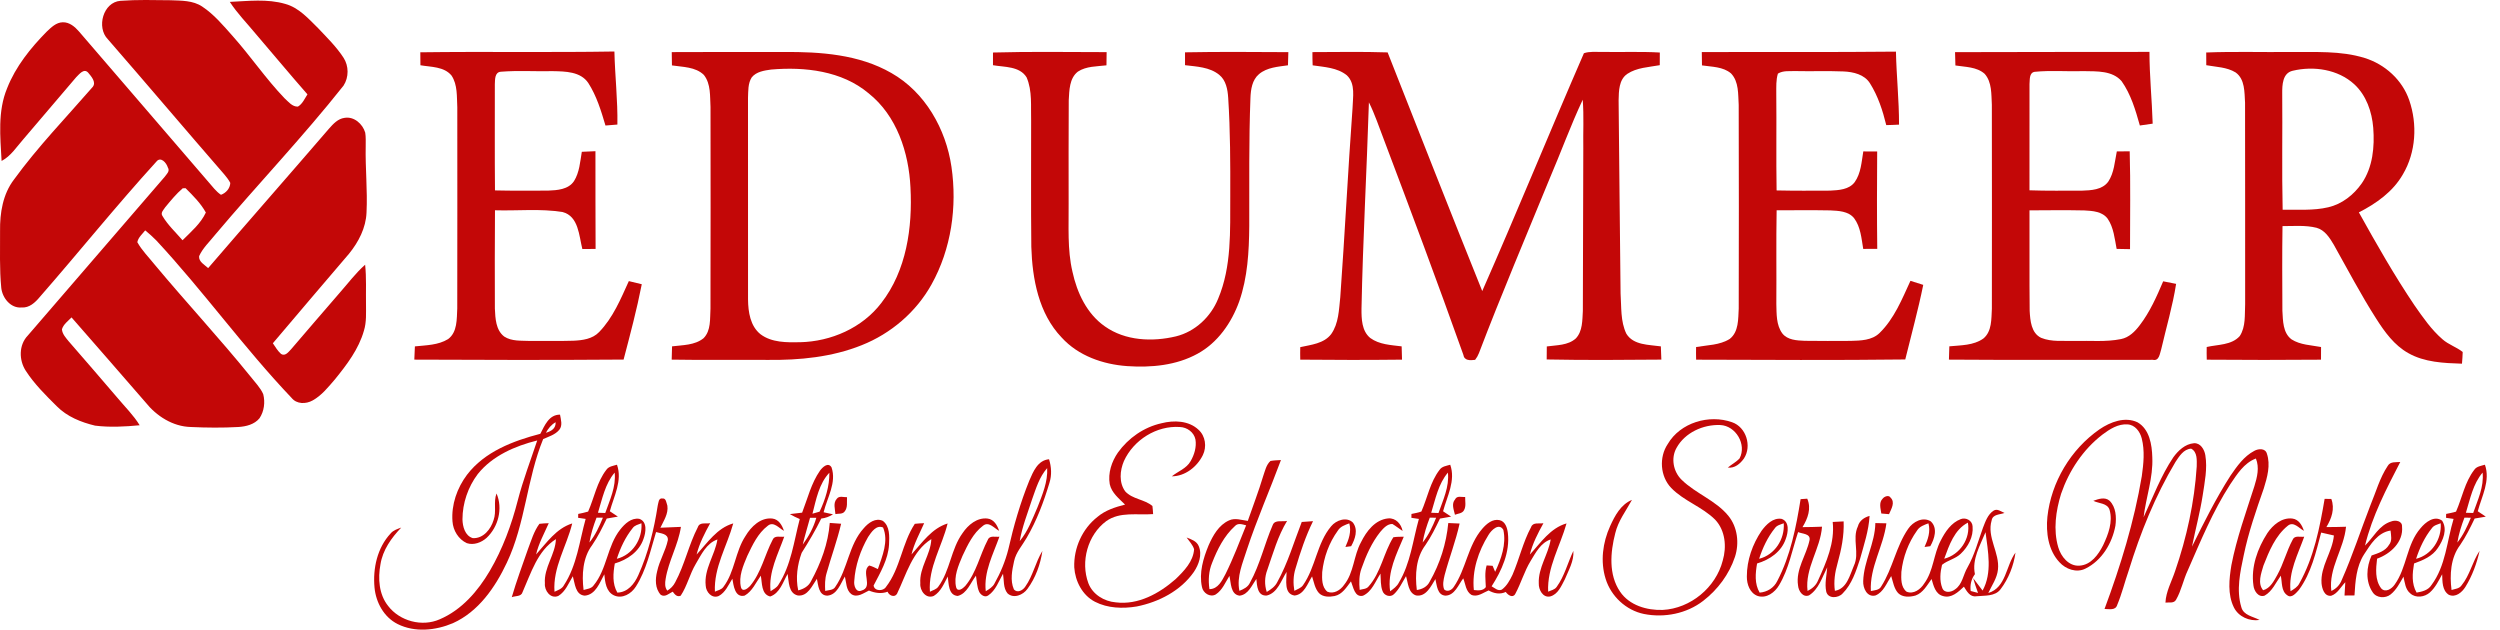 <svg width="135" height="34" viewBox="0 0 135 34" fill="none" xmlns="http://www.w3.org/2000/svg">
<path d="M5.823 2.118C5.197 1.485 5.566 0.115 6.506 0.044C7.405 -0.022 8.309 0.003 9.208 0.013C9.789 0.038 10.422 0.017 10.924 0.358C11.561 0.781 12.054 1.375 12.558 1.941C13.533 3.033 14.353 4.252 15.367 5.308C15.575 5.493 15.78 5.77 16.088 5.757C16.336 5.61 16.451 5.328 16.602 5.095C15.652 4.014 14.735 2.905 13.798 1.814C13.331 1.247 12.811 0.721 12.41 0.102C13.404 0.056 14.431 -0.072 15.403 0.211C16.137 0.412 16.654 1.005 17.177 1.52C17.657 2.028 18.163 2.523 18.547 3.112C18.842 3.561 18.843 4.174 18.551 4.624C16.356 7.396 13.909 9.959 11.63 12.662C11.329 13.044 10.954 13.382 10.752 13.832C10.722 14.137 11.048 14.298 11.241 14.477C13.406 11.958 15.602 9.462 17.769 6.944C17.994 6.69 18.247 6.412 18.602 6.365C19.116 6.273 19.586 6.693 19.722 7.163C19.761 7.401 19.747 7.646 19.748 7.887C19.722 9.085 19.852 10.28 19.792 11.477C19.76 12.303 19.361 13.07 18.848 13.701C17.477 15.314 16.096 16.917 14.734 18.536C14.87 18.737 14.995 18.95 15.178 19.114C15.406 19.256 15.582 19 15.723 18.855C16.594 17.834 17.474 16.819 18.351 15.802C18.8 15.294 19.206 14.746 19.717 14.295C19.792 15.001 19.752 15.71 19.764 16.419C19.763 16.897 19.797 17.389 19.653 17.854C19.371 18.853 18.729 19.693 18.085 20.487C17.724 20.904 17.371 21.355 16.881 21.625C16.521 21.826 16.021 21.831 15.746 21.487C13.167 18.776 10.984 15.719 8.437 12.98C8.25 12.787 8.047 12.611 7.841 12.44C7.686 12.64 7.466 12.818 7.415 13.078C7.666 13.529 8.038 13.896 8.359 14.298C10.063 16.34 11.876 18.289 13.549 20.358C13.781 20.657 14.06 20.932 14.214 21.284C14.326 21.717 14.265 22.214 14.012 22.587C13.738 22.922 13.284 23.033 12.869 23.058C12.014 23.106 11.158 23.098 10.304 23.058C9.332 23.035 8.447 22.466 7.856 21.723C6.53 20.19 5.195 18.666 3.863 17.14C3.674 17.337 3.425 17.509 3.344 17.784C3.368 18.048 3.561 18.247 3.72 18.444C4.606 19.452 5.474 20.476 6.351 21.493C6.755 21.978 7.212 22.422 7.542 22.964C6.744 23.04 5.93 23.085 5.133 22.984C4.378 22.803 3.621 22.499 3.067 21.938C2.467 21.342 1.856 20.739 1.394 20.026C1.017 19.45 1.009 18.628 1.504 18.116C3.965 15.263 6.422 12.408 8.886 9.557C8.993 9.405 9.194 9.244 9.063 9.044C8.988 8.794 8.678 8.428 8.442 8.731C6.276 11.11 4.26 13.62 2.144 16.042C1.898 16.336 1.582 16.635 1.166 16.604C0.577 16.656 0.129 16.091 0.069 15.55C-0.033 14.526 0.01 13.494 0.003 12.466C-0.009 11.5 0.153 10.483 0.753 9.698C2.044 7.922 3.577 6.339 5.014 4.685C5.206 4.427 4.922 4.119 4.758 3.92C4.531 3.672 4.279 4.009 4.117 4.166C3.166 5.278 2.223 6.394 1.273 7.504C0.9 7.923 0.595 8.425 0.086 8.692C0.014 7.384 -0.132 6.002 0.386 4.761C0.846 3.591 1.65 2.595 2.523 1.708C2.766 1.479 3.034 1.209 3.39 1.203C3.751 1.193 4.041 1.444 4.265 1.7C6.697 4.538 9.148 7.363 11.579 10.202C11.686 10.319 11.799 10.43 11.932 10.519C12.202 10.424 12.424 10.173 12.436 9.878C12.352 9.712 12.235 9.567 12.117 9.425C10.009 6.998 7.933 4.543 5.823 2.118ZM9.867 10.168C9.513 10.47 9.217 10.836 8.92 11.195C8.835 11.33 8.655 11.489 8.771 11.66C9.06 12.152 9.487 12.543 9.857 12.974C10.316 12.514 10.839 12.075 11.116 11.476C10.839 10.974 10.422 10.562 10.021 10.162C9.982 10.163 9.906 10.166 9.867 10.168Z" fill="#C30707"/>
<path d="M22.697 2.824C26.191 2.777 29.685 2.84 33.178 2.781C33.207 4.097 33.362 5.41 33.339 6.726C33.123 6.741 32.909 6.761 32.695 6.778C32.461 5.987 32.218 5.181 31.768 4.482C31.351 3.859 30.522 3.856 29.852 3.842C28.919 3.864 27.982 3.798 27.052 3.873C26.708 3.896 26.734 4.296 26.721 4.547C26.724 6.459 26.711 8.37 26.729 10.282C27.685 10.305 28.642 10.297 29.597 10.293C30.092 10.275 30.694 10.234 30.997 9.779C31.293 9.307 31.327 8.732 31.418 8.197C31.663 8.183 31.908 8.172 32.154 8.165C32.161 9.924 32.147 11.683 32.162 13.442C31.922 13.447 31.684 13.449 31.447 13.448C31.264 12.732 31.25 11.678 30.38 11.45C29.177 11.255 27.945 11.392 26.729 11.355C26.712 13.125 26.721 14.896 26.723 16.665C26.748 17.19 26.771 17.822 27.226 18.173C27.632 18.44 28.147 18.389 28.611 18.411C29.395 18.404 30.18 18.424 30.964 18.399C31.451 18.378 31.993 18.307 32.348 17.935C33.102 17.163 33.517 16.146 33.957 15.18C34.191 15.232 34.423 15.289 34.656 15.349C34.387 16.719 34.028 18.069 33.674 19.417C29.907 19.445 26.14 19.44 22.373 19.42C22.383 19.181 22.394 18.943 22.404 18.705C23.009 18.641 23.663 18.641 24.197 18.311C24.705 17.935 24.661 17.226 24.692 16.662C24.698 13.039 24.696 9.415 24.694 5.79C24.663 5.218 24.715 4.581 24.384 4.081C23.98 3.589 23.274 3.623 22.703 3.524C22.697 3.29 22.696 3.057 22.697 2.824Z" fill="#C30707"/>
<path d="M36.274 2.814C38.292 2.799 40.311 2.812 42.329 2.807C44.305 2.795 46.383 2.935 48.133 3.942C49.958 4.978 51.082 6.969 51.379 9.009C51.694 11.165 51.368 13.448 50.301 15.361C49.473 16.849 48.112 18.013 46.533 18.64C44.93 19.285 43.18 19.454 41.464 19.435C39.733 19.422 38.002 19.451 36.271 19.42C36.274 19.18 36.28 18.941 36.291 18.703C36.866 18.631 37.517 18.648 37.992 18.264C38.405 17.849 38.332 17.205 38.366 16.668C38.375 13.041 38.373 9.413 38.368 5.786C38.333 5.202 38.395 4.533 38.009 4.046C37.556 3.605 36.869 3.622 36.285 3.532C36.277 3.292 36.274 3.053 36.274 2.814ZM41.638 3.756C41.269 3.809 40.844 3.868 40.594 4.177C40.384 4.503 40.408 4.914 40.392 5.287C40.397 8.918 40.394 12.548 40.394 16.179C40.402 16.846 40.514 17.61 41.07 18.051C41.677 18.505 42.483 18.494 43.205 18.48C44.878 18.442 46.561 17.708 47.589 16.364C48.953 14.609 49.28 12.284 49.165 10.12C49.075 8.236 48.427 6.249 46.906 5.039C45.459 3.822 43.456 3.599 41.638 3.756Z" fill="#C30707"/>
<path d="M53.621 2.836C55.666 2.777 57.712 2.816 59.758 2.815C59.756 3.052 59.754 3.29 59.749 3.528C59.229 3.591 58.659 3.569 58.205 3.868C57.743 4.228 57.744 4.878 57.712 5.411C57.696 7.266 57.709 9.123 57.706 10.98C57.718 12.212 57.629 13.463 57.913 14.674C58.158 15.807 58.69 16.947 59.664 17.625C60.766 18.406 62.227 18.469 63.504 18.163C64.538 17.907 65.381 17.113 65.778 16.136C66.514 14.394 66.425 12.459 66.434 10.609C66.439 8.835 66.438 7.059 66.323 5.287C66.294 4.839 66.208 4.338 65.836 4.038C65.319 3.62 64.622 3.597 63.991 3.52C63.988 3.288 63.988 3.057 63.991 2.826C65.85 2.789 67.711 2.808 69.571 2.816C69.564 3.052 69.555 3.288 69.55 3.526C69.014 3.604 68.419 3.637 67.987 4.002C67.613 4.317 67.542 4.832 67.524 5.291C67.435 7.599 67.467 9.907 67.46 12.214C67.448 13.582 67.373 14.976 66.918 16.278C66.506 17.427 65.757 18.508 64.666 19.102C63.516 19.736 62.157 19.858 60.868 19.77C59.562 19.678 58.228 19.215 57.33 18.227C56.088 16.933 55.744 15.061 55.691 13.331C55.666 11.064 55.685 8.797 55.681 6.53C55.655 5.745 55.756 4.913 55.435 4.175C55.058 3.568 54.239 3.63 53.621 3.521C53.619 3.292 53.619 3.063 53.621 2.836Z" fill="#C30707"/>
<path d="M70.871 2.814C72.224 2.811 73.579 2.784 74.932 2.83C76.628 7.129 78.314 11.432 80.041 15.718C81.918 11.458 83.674 7.144 85.531 2.875C85.826 2.768 86.15 2.812 86.459 2.803C87.516 2.825 88.574 2.775 89.63 2.836C89.63 3.063 89.63 3.291 89.627 3.52C89.035 3.628 88.39 3.647 87.874 3.989C87.415 4.304 87.417 4.921 87.405 5.419C87.443 8.895 87.469 12.373 87.511 15.85C87.561 16.574 87.499 17.349 87.823 18.021C88.206 18.648 89.044 18.611 89.686 18.704C89.695 18.943 89.704 19.18 89.713 19.419C87.648 19.437 85.583 19.453 83.521 19.411C83.519 19.176 83.521 18.942 83.527 18.708C84.059 18.634 84.674 18.657 85.097 18.273C85.466 17.88 85.443 17.295 85.474 16.793C85.48 13.866 85.489 10.94 85.498 8.013C85.482 7.136 85.536 6.259 85.467 5.385C84.809 6.788 84.28 8.249 83.669 9.673C82.391 12.802 81.065 15.912 79.862 19.071C79.811 19.202 79.742 19.322 79.656 19.432C79.395 19.463 79.069 19.489 79.02 19.155C77.633 15.26 76.185 11.386 74.722 7.518C74.463 6.851 74.243 6.167 73.921 5.527C73.804 9.243 73.595 12.954 73.521 16.671C73.518 17.218 73.532 17.875 73.995 18.252C74.481 18.609 75.113 18.631 75.689 18.704C75.699 18.943 75.704 19.181 75.709 19.421C73.877 19.442 72.045 19.44 70.214 19.421C70.208 19.196 70.208 18.971 70.214 18.746C70.798 18.615 71.491 18.557 71.884 18.042C72.292 17.464 72.301 16.724 72.375 16.048C72.62 12.652 72.789 9.25 73.036 5.855C73.049 5.261 73.215 4.527 72.731 4.068C72.214 3.648 71.512 3.622 70.883 3.528C70.874 3.29 70.869 3.051 70.871 2.814Z" fill="#C30707"/>
<path d="M91.897 2.813C95.392 2.796 98.886 2.827 102.381 2.788C102.408 4.104 102.551 5.414 102.548 6.73C102.316 6.741 102.086 6.753 101.858 6.756C101.666 5.97 101.412 5.185 100.978 4.498C100.677 4.017 100.079 3.882 99.551 3.858C98.688 3.822 97.826 3.858 96.963 3.838C96.643 3.851 96.293 3.799 96.007 3.975C95.9 4.321 95.922 4.688 95.919 5.047C95.938 6.792 95.907 8.538 95.936 10.283C96.896 10.304 97.858 10.299 98.818 10.294C99.284 10.271 99.842 10.245 100.151 9.839C100.494 9.357 100.524 8.742 100.618 8.177C100.866 8.174 101.117 8.175 101.368 8.18C101.355 9.933 101.35 11.686 101.372 13.439C101.117 13.444 100.865 13.445 100.614 13.441C100.518 12.874 100.476 12.256 100.12 11.78C99.811 11.4 99.278 11.383 98.829 11.361C97.865 11.342 96.901 11.357 95.938 11.355C95.907 13.042 95.936 14.729 95.922 16.418C95.938 16.952 95.911 17.55 96.245 18.004C96.529 18.367 97.032 18.385 97.456 18.404C98.282 18.418 99.106 18.411 99.932 18.408C100.47 18.393 101.084 18.385 101.496 17.982C102.29 17.208 102.708 16.155 103.164 15.165C103.393 15.239 103.623 15.31 103.855 15.383C103.581 16.738 103.211 18.069 102.884 19.411C99.12 19.458 95.355 19.433 91.591 19.423C91.584 19.194 91.584 18.966 91.589 18.739C92.199 18.633 92.866 18.642 93.406 18.302C93.897 17.917 93.859 17.224 93.891 16.664C93.9 12.999 93.901 9.332 93.89 5.667C93.853 5.092 93.906 4.414 93.476 3.965C93.045 3.596 92.437 3.612 91.907 3.531C91.9 3.291 91.896 3.053 91.897 2.813Z" fill="#C30707"/>
<path d="M105.573 2.816C109.072 2.802 112.572 2.809 116.071 2.802C116.071 4.096 116.205 5.384 116.245 6.677C116.013 6.714 115.783 6.748 115.552 6.777C115.319 5.946 115.069 5.092 114.565 4.381C114.068 3.808 113.231 3.855 112.542 3.841C111.653 3.87 110.758 3.79 109.872 3.878C109.565 3.928 109.616 4.313 109.593 4.542C109.593 6.454 109.597 8.365 109.592 10.276C110.533 10.311 111.475 10.293 112.417 10.296C112.916 10.279 113.518 10.255 113.843 9.813C114.166 9.331 114.194 8.73 114.308 8.177C114.539 8.172 114.77 8.17 115.004 8.171C115.053 9.932 115.02 11.693 115.022 13.454C114.779 13.452 114.538 13.448 114.298 13.44C114.191 12.886 114.14 12.29 113.815 11.812C113.526 11.42 112.995 11.386 112.553 11.363C111.565 11.341 110.579 11.354 109.593 11.359C109.602 13.166 109.582 14.976 109.602 16.783C109.632 17.309 109.681 17.984 110.221 18.243C110.796 18.479 111.439 18.39 112.047 18.411C112.875 18.388 113.717 18.476 114.535 18.31C114.966 18.226 115.288 17.903 115.543 17.566C116.093 16.85 116.46 16.017 116.812 15.191C117.045 15.235 117.276 15.28 117.51 15.329C117.324 16.524 116.977 17.687 116.705 18.864C116.626 19.096 116.601 19.507 116.255 19.431C112.584 19.427 108.912 19.448 105.242 19.42C105.245 19.18 105.252 18.94 105.264 18.702C105.886 18.641 106.575 18.659 107.105 18.278C107.569 17.892 107.53 17.221 107.561 16.673C107.565 13.001 107.567 9.33 107.56 5.657C107.527 5.093 107.571 4.438 107.172 3.987C106.744 3.605 106.126 3.621 105.592 3.535C105.585 3.295 105.576 3.055 105.573 2.816Z" fill="#C30707"/>
<path d="M119.136 2.835C120.646 2.775 122.156 2.824 123.667 2.808C125.009 2.823 126.389 2.726 127.69 3.131C128.788 3.469 129.726 4.318 130.1 5.415C130.546 6.71 130.463 8.222 129.757 9.413C129.225 10.347 128.32 10.989 127.379 11.468C128.328 13.175 129.295 14.876 130.388 16.496C130.84 17.142 131.294 17.803 131.896 18.323C132.22 18.609 132.647 18.739 132.986 19.007C132.984 19.218 132.961 19.428 132.946 19.639C131.963 19.608 130.924 19.566 130.048 19.068C129.291 18.645 128.772 17.926 128.317 17.211C127.485 15.913 126.774 14.545 126.018 13.205C125.798 12.833 125.535 12.421 125.093 12.3C124.493 12.151 123.867 12.211 123.255 12.21C123.232 13.734 123.242 15.261 123.249 16.786C123.282 17.318 123.27 17.973 123.743 18.326C124.216 18.629 124.8 18.637 125.337 18.739C125.338 18.967 125.337 19.194 125.334 19.423C123.277 19.44 121.222 19.441 119.165 19.423C119.159 19.193 119.157 18.965 119.162 18.738C119.763 18.599 120.502 18.645 120.947 18.148C121.279 17.64 121.209 16.996 121.238 16.418C121.233 12.793 121.244 9.169 121.233 5.545C121.197 4.985 121.235 4.279 120.724 3.912C120.249 3.621 119.67 3.618 119.139 3.521C119.134 3.292 119.133 3.064 119.136 2.835ZM123.802 3.822C123.253 3.949 123.237 4.594 123.24 5.047C123.259 7.139 123.216 9.233 123.263 11.326C124.082 11.31 124.918 11.384 125.724 11.193C126.468 11.023 127.103 10.52 127.535 9.901C128.133 9.031 128.234 7.927 128.155 6.901C128.085 6.037 127.782 5.15 127.132 4.551C126.25 3.742 124.934 3.551 123.802 3.822Z" fill="#C30707"/>
<path d="M29.178 23.425C29.413 22.977 29.639 22.39 30.241 22.39C30.285 22.657 30.393 22.967 30.204 23.206C29.984 23.475 29.634 23.573 29.33 23.711C28.446 25.869 28.373 28.27 27.369 30.386C26.743 31.716 25.837 33.032 24.456 33.652C23.525 34.048 22.397 34.163 21.471 33.698C20.732 33.329 20.299 32.531 20.224 31.73C20.127 30.699 20.371 29.58 21.093 28.808C21.238 28.632 21.461 28.565 21.667 28.489C21.135 29.045 20.666 29.7 20.544 30.479C20.403 31.239 20.46 32.096 20.959 32.721C21.588 33.544 22.795 33.865 23.745 33.442C24.93 32.939 25.81 31.916 26.449 30.828C27.143 29.643 27.622 28.343 27.962 27.014C28.246 25.918 28.653 24.859 29.01 23.785C27.811 24.084 26.588 24.613 25.799 25.6C25.273 26.298 24.975 27.17 24.973 28.045C24.982 28.433 25.109 28.933 25.53 29.059C26.098 29.092 26.507 28.576 26.655 28.081C26.822 27.616 26.637 27.107 26.812 26.647C27.163 27.458 26.912 28.449 26.276 29.045C25.995 29.298 25.581 29.453 25.21 29.331C24.756 29.125 24.466 28.643 24.434 28.155C24.365 27.256 24.681 26.352 25.219 25.637C26.172 24.389 27.708 23.808 29.178 23.425ZM29.479 23.37C29.767 23.288 30.022 23.137 30.004 22.799C29.773 22.932 29.602 23.136 29.479 23.37Z" fill="#C30707"/>
<path d="M90.058 23.978C90.736 22.818 92.294 22.362 93.53 22.8C94.298 23.063 94.609 24.092 94.174 24.757C93.976 25.038 93.671 25.3 93.302 25.249C93.507 25.076 93.755 24.952 93.938 24.752C94.332 24.004 93.733 22.985 92.891 22.952C91.972 22.915 90.985 23.361 90.532 24.187C90.218 24.742 90.358 25.474 90.811 25.911C91.57 26.655 92.641 27.015 93.325 27.847C93.83 28.458 93.93 29.332 93.687 30.073C93.374 31.013 92.756 31.842 91.974 32.445C91.08 33.138 89.874 33.373 88.775 33.155C87.807 32.958 86.993 32.197 86.704 31.257C86.41 30.319 86.546 29.291 86.949 28.406C87.204 27.845 87.524 27.241 88.126 26.994C87.805 27.584 87.38 28.13 87.223 28.796C86.959 29.823 86.856 31.03 87.484 31.95C87.985 32.691 88.934 32.965 89.789 32.936C91.288 32.858 92.659 31.724 93.028 30.27C93.247 29.527 93.169 28.644 92.618 28.062C91.922 27.367 90.933 27.058 90.247 26.351C89.646 25.724 89.579 24.694 90.058 23.978Z" fill="#C30707"/>
<path d="M62.726 22.854C63.392 22.685 64.192 22.708 64.718 23.205C65.097 23.544 65.174 24.126 64.954 24.575C64.645 25.206 64.002 25.718 63.277 25.722C63.613 25.45 64.072 25.3 64.292 24.904C64.495 24.555 64.619 24.14 64.555 23.735C64.478 23.345 64.105 23.072 63.717 23.059C62.456 22.969 61.212 23.758 60.692 24.897C60.473 25.41 60.416 26.064 60.763 26.535C61.15 26.962 61.8 26.958 62.231 27.324C62.248 27.468 62.261 27.613 62.268 27.761C61.423 27.828 60.476 27.613 59.738 28.141C58.733 28.885 58.34 30.33 58.772 31.494C59.002 32.098 59.623 32.476 60.251 32.527C61.461 32.682 62.603 32.045 63.483 31.273C63.937 30.834 64.438 30.321 64.481 29.658C64.406 29.413 64.218 29.23 64.077 29.025C64.326 29.124 64.619 29.216 64.731 29.489C64.931 29.958 64.734 30.489 64.466 30.888C63.754 31.906 62.577 32.511 61.382 32.75C60.632 32.874 59.819 32.85 59.132 32.497C58.446 32.146 58.058 31.382 58.01 30.634C57.974 29.599 58.444 28.552 59.263 27.913C59.686 27.555 60.224 27.382 60.753 27.248C60.429 26.924 60.027 26.616 59.926 26.143C59.823 25.546 60.028 24.929 60.366 24.44C60.931 23.652 61.775 23.064 62.726 22.854Z" fill="#C30707"/>
<path d="M113.374 23.183C113.958 22.786 114.747 22.481 115.43 22.806C116.074 23.181 116.206 24.011 116.224 24.693C116.276 25.797 115.884 26.847 115.754 27.929C116.264 26.839 116.685 25.697 117.36 24.693C117.626 24.327 118 23.974 118.473 23.934C118.827 23.911 119.039 24.275 119.088 24.582C119.208 25.305 119.052 26.037 118.945 26.753C118.8 27.683 118.552 28.593 118.368 29.517C119.012 28.214 119.662 26.91 120.447 25.685C120.797 25.177 121.172 24.639 121.733 24.346C121.949 24.224 122.323 24.193 122.41 24.491C122.621 25.109 122.431 25.774 122.245 26.374C121.83 27.561 121.415 28.752 121.161 29.985C120.968 30.897 120.754 31.864 121.03 32.782C121.144 33.234 121.667 33.288 122.017 33.478C121.469 33.56 120.884 33.307 120.631 32.803C120.282 32.096 120.373 31.271 120.495 30.519C120.777 29.062 121.287 27.664 121.737 26.253C121.886 25.771 122.018 25.248 121.818 24.76C121.171 25.003 120.798 25.614 120.429 26.159C119.491 27.612 118.832 29.22 118.141 30.797C117.897 31.315 117.793 31.894 117.505 32.389C117.387 32.598 117.124 32.513 116.934 32.541C116.963 31.936 117.269 31.403 117.456 30.839C118.084 29.017 118.5 27.115 118.623 25.189C118.626 24.858 118.669 24.408 118.321 24.227C117.913 24.251 117.679 24.641 117.476 24.945C116.381 26.78 115.578 28.774 114.95 30.811C114.735 31.429 114.581 32.068 114.328 32.671C114.234 32.979 113.883 32.884 113.645 32.884C114.51 30.556 115.246 28.168 115.657 25.714C115.752 25.039 115.824 24.338 115.653 23.671C115.56 23.309 115.293 22.94 114.89 22.918C114.379 22.879 113.922 23.175 113.532 23.468C112.485 24.274 111.726 25.421 111.299 26.664C111.015 27.591 110.868 28.604 111.145 29.551C111.292 30.057 111.713 30.585 112.292 30.546C112.914 30.507 113.315 29.949 113.57 29.44C113.847 28.855 114.104 28.179 113.916 27.531C113.8 27.161 113.328 27.193 113.039 27.044C113.314 26.945 113.667 26.819 113.919 27.042C114.265 27.387 114.293 27.927 114.233 28.386C114.057 29.334 113.502 30.268 112.616 30.704C112.134 30.949 111.553 30.74 111.21 30.36C110.603 29.712 110.476 28.764 110.559 27.913C110.763 26.032 111.822 24.262 113.374 23.183Z" fill="#C30707"/>
<path d="M55.58 25.959C55.792 25.471 56.036 24.854 56.649 24.799C56.776 25.212 56.804 25.656 56.67 26.073C56.363 27.1 55.983 28.115 55.44 29.042C55.204 29.458 54.859 29.827 54.759 30.308C54.652 30.801 54.54 31.342 54.749 31.824C54.937 32.048 55.235 31.876 55.364 31.68C55.782 31.094 55.914 30.362 56.29 29.751C56.181 30.481 55.922 31.201 55.484 31.798C55.254 32.125 54.734 32.35 54.404 32.039C54.165 31.744 54.222 31.332 54.163 30.981C53.931 31.387 53.769 31.88 53.366 32.152C53.185 32.287 52.959 32.126 52.876 31.958C52.751 31.685 52.752 31.377 52.703 31.086C52.409 31.466 52.225 32.048 51.72 32.181C51.207 32.152 51.231 31.507 51.18 31.132C50.979 31.509 50.807 31.949 50.425 32.179C50.005 32.363 49.661 31.89 49.697 31.504C49.635 30.648 50.26 29.948 50.292 29.112C49.257 29.761 48.938 31.034 48.435 32.072C48.297 32.287 48.002 32.153 47.93 31.953C47.594 32.079 47.245 32.022 46.922 31.89C46.631 32.026 46.286 32.301 45.969 32.08C45.683 31.858 45.705 31.452 45.624 31.133C45.386 31.523 45.207 32.114 44.683 32.165C44.207 32.167 44.186 31.598 44.113 31.256C43.856 31.622 43.62 32.219 43.08 32.156C42.567 32.034 42.603 31.401 42.532 30.992C42.279 31.429 42.114 32.033 41.59 32.211C41.097 32.09 41.163 31.474 41.083 31.087C40.815 31.458 40.626 31.928 40.212 32.162C39.68 32.294 39.614 31.613 39.547 31.252C39.336 31.583 39.172 31.995 38.808 32.186C38.437 32.339 38.123 31.966 38.108 31.623C38.01 30.729 38.605 29.98 38.742 29.13C38.145 29.336 37.868 29.953 37.568 30.458C37.244 31.003 37.109 31.641 36.757 32.169C36.552 32.256 36.435 32.093 36.327 31.95C36.124 32.048 35.918 32.266 35.684 32.123C35.366 31.784 35.379 31.272 35.486 30.849C35.612 30.264 35.944 29.746 36.065 29.162C36.088 28.808 35.667 28.806 35.427 28.731C35.124 29.729 34.905 30.782 34.338 31.673C34.098 32.06 33.599 32.361 33.15 32.148C32.722 31.942 32.675 31.427 32.633 31.012C32.386 31.458 32.168 32.115 31.579 32.165C31.064 32.13 31.045 31.497 30.933 31.118C30.705 31.489 30.54 31.944 30.152 32.179C29.731 32.364 29.388 31.889 29.424 31.504C29.362 30.648 29.989 29.948 30.02 29.112C29.024 29.741 28.671 30.954 28.218 31.975C28.148 32.228 27.832 32.169 27.636 32.247C27.889 31.374 28.21 30.521 28.507 29.662C28.687 29.194 28.826 28.696 29.128 28.286C29.294 28.267 29.462 28.256 29.632 28.253C29.387 28.808 29.089 29.345 28.948 29.94C29.523 29.305 30.037 28.535 30.9 28.265C30.599 29.498 29.845 30.648 29.943 31.955C30.128 31.866 30.348 31.802 30.449 31.607C31.155 30.534 31.288 29.231 31.625 28.021C31.523 28.006 31.32 27.976 31.219 27.961C31.22 27.909 31.223 27.804 31.224 27.752C31.403 27.713 31.584 27.682 31.759 27.625C32.09 26.878 32.231 26.03 32.741 25.372C32.87 25.18 33.114 25.158 33.317 25.095C33.62 25.955 33.15 26.791 32.931 27.608C33.077 27.699 33.222 27.798 33.366 27.897C33.165 27.935 32.963 27.969 32.763 28.002C32.527 28.494 32.286 28.986 31.976 29.437C31.463 30.118 31.414 31.041 31.513 31.859C31.7 31.799 31.93 31.791 32.053 31.615C32.783 30.733 32.783 29.484 33.495 28.592C33.738 28.284 34.094 27.947 34.52 28.017C34.969 28.164 34.879 28.757 34.747 29.105C34.513 29.796 33.873 30.23 33.199 30.427C33.109 30.954 33.055 31.518 33.337 32.001C33.898 31.987 34.262 31.528 34.471 31.055C35.004 29.867 35.319 28.592 35.516 27.307C35.559 27.164 35.552 26.873 35.779 26.919C35.971 26.888 35.988 27.176 36.038 27.307C36.102 27.742 35.837 28.122 35.662 28.497C36.03 28.48 36.401 28.462 36.77 28.451C36.625 29.425 36.099 30.293 35.944 31.265C35.908 31.477 35.89 31.715 36.034 31.896C36.214 31.788 36.364 31.635 36.459 31.447C36.973 30.498 37.19 29.42 37.685 28.463C37.78 28.179 38.123 28.294 38.35 28.253C38.054 28.792 37.766 29.345 37.616 29.945C38.203 29.311 38.717 28.514 39.596 28.263C39.26 29.488 38.541 30.642 38.605 31.95C38.761 31.875 38.96 31.846 39.065 31.692C39.683 30.876 39.698 29.785 40.261 28.938C40.56 28.436 41.072 27.934 41.704 28.001C42.055 28.042 42.233 28.366 42.334 28.666C42.069 28.526 41.773 28.131 41.46 28.392C40.926 28.796 40.635 29.427 40.354 30.017C40.133 30.546 39.873 31.127 40.012 31.712C40.096 31.998 40.374 31.78 40.5 31.646C41.108 30.927 41.291 29.97 41.721 29.152C41.824 28.891 42.135 29.012 42.349 28.981C42.011 29.933 41.496 30.88 41.611 31.926C41.762 31.823 41.94 31.741 42.036 31.577C42.725 30.513 42.871 29.23 43.186 28.028C43.002 27.949 42.823 27.863 42.652 27.761C42.871 27.73 43.093 27.706 43.315 27.683C43.612 26.919 43.805 26.095 44.28 25.415C44.416 25.23 44.72 24.934 44.902 25.236C45.186 26.058 44.667 26.875 44.475 27.662C44.601 27.691 44.856 27.745 44.982 27.773C44.789 27.898 44.574 27.977 44.347 28.002C44.035 28.644 43.669 29.254 43.289 29.856C43.057 30.495 42.959 31.209 43.103 31.88C43.396 31.808 43.671 31.656 43.803 31.369C44.328 30.405 44.724 29.341 44.807 28.238C45.011 28.249 45.216 28.263 45.421 28.282C45.208 29.184 44.888 30.057 44.636 30.949C44.542 31.261 44.544 31.588 44.561 31.911C44.75 31.858 45.002 31.881 45.111 31.682C45.787 30.709 45.83 29.413 46.646 28.521C46.889 28.236 47.285 27.939 47.674 28.128C48.061 28.419 48.027 28.974 48.008 29.408C47.959 30.216 47.537 30.919 47.175 31.618C47.215 31.931 47.698 31.938 47.844 31.693C48.623 30.692 48.705 29.336 49.4 28.286C49.567 28.267 49.735 28.256 49.904 28.253C49.66 28.808 49.362 29.345 49.221 29.94C49.796 29.305 50.31 28.534 51.171 28.267C50.871 29.498 50.117 30.648 50.216 31.954C50.37 31.87 50.566 31.83 50.671 31.677C51.309 30.809 51.347 29.659 51.98 28.786C52.275 28.347 52.76 27.937 53.324 28.001C53.673 28.042 53.853 28.366 53.954 28.666C53.688 28.526 53.393 28.132 53.08 28.392C52.546 28.794 52.254 29.426 51.975 30.017C51.752 30.546 51.494 31.127 51.631 31.71C51.714 31.997 51.993 31.781 52.12 31.646C52.728 30.927 52.911 29.97 53.341 29.152C53.443 28.891 53.754 29.013 53.968 28.981C53.63 29.933 53.116 30.88 53.231 31.926C53.413 31.814 53.608 31.702 53.706 31.503C54.032 30.926 54.288 30.305 54.45 29.663C54.735 28.404 55.095 27.157 55.58 25.959ZM55.73 26.972C55.49 27.714 55.197 28.446 55.065 29.218C55.513 28.683 55.751 28.019 56.026 27.389C56.286 26.713 56.588 26.021 56.547 25.279C56.122 25.757 55.942 26.383 55.73 26.972ZM32.289 27.688C32.388 27.692 32.585 27.698 32.684 27.702C32.93 26.997 33.273 26.286 33.192 25.52C32.673 26.131 32.521 26.944 32.289 27.688ZM43.873 27.74C43.97 27.712 44.163 27.657 44.259 27.629C44.566 26.972 44.795 26.258 44.786 25.527C44.223 26.122 44.071 26.974 43.873 27.74ZM32.213 27.953C32.046 28.388 31.904 28.834 31.828 29.295C32.15 28.897 32.365 28.427 32.556 27.956C32.47 27.955 32.298 27.954 32.213 27.953ZM43.741 27.963C43.61 28.445 43.463 28.922 43.348 29.408C43.667 28.968 43.934 28.487 44.081 27.961C43.997 27.961 43.826 27.963 43.741 27.963ZM34.162 28.52C33.769 29.007 33.502 29.584 33.309 30.175C34.156 29.965 34.703 29.11 34.638 28.256C34.47 28.325 34.271 28.361 34.162 28.52ZM46.877 28.998C46.464 29.722 46.181 30.54 46.13 31.375C46.097 31.607 46.217 32.021 46.522 31.891C47.178 31.709 46.472 30.871 46.938 30.537C47.102 30.577 47.25 30.659 47.405 30.73C47.647 30.023 47.995 29.223 47.686 28.485C47.317 28.326 47.051 28.739 46.877 28.998Z" fill="#C30707"/>
<path d="M68.603 24.893C68.789 24.857 68.979 24.855 69.171 24.843C68.571 26.463 67.87 28.045 67.33 29.688C67.106 30.404 66.771 31.138 66.927 31.905C67.157 31.814 67.396 31.699 67.502 31.458C68.044 30.48 68.282 29.372 68.727 28.352C68.843 28.045 69.247 28.19 69.502 28.129C69.002 28.948 68.747 29.877 68.434 30.776C68.288 31.158 68.276 31.574 68.404 31.965C68.629 31.831 68.854 31.677 68.973 31.435C69.543 30.409 69.869 29.274 70.294 28.186C70.496 28.168 70.698 28.154 70.904 28.143C70.502 28.961 70.214 29.828 69.958 30.699C69.833 31.09 69.827 31.503 69.895 31.904C70.055 31.814 70.254 31.76 70.364 31.6C71.047 30.629 71.108 29.336 71.883 28.418C72.151 28.092 72.713 27.887 73.055 28.217C73.355 28.603 73.174 29.113 72.962 29.495C72.884 29.505 72.73 29.526 72.652 29.536C72.832 29.135 72.985 28.704 72.863 28.261C72.632 28.347 72.378 28.43 72.244 28.653C71.77 29.305 71.485 30.092 71.399 30.892C71.385 31.253 71.37 31.7 71.679 31.953C72.024 32.096 72.387 31.865 72.581 31.583C73.116 30.918 73.092 30.012 73.493 29.282C73.785 28.69 74.256 28.061 74.964 27.993C75.372 27.959 75.67 28.299 75.74 28.673C75.553 28.549 75.38 28.407 75.188 28.294C74.907 28.291 74.706 28.527 74.537 28.72C74.072 29.303 73.765 29.997 73.521 30.697C73.385 31.066 73.388 31.464 73.423 31.852C73.582 31.807 73.779 31.815 73.896 31.677C74.576 30.919 74.711 29.856 75.24 29.013C75.424 28.98 75.613 28.986 75.804 28.983C75.413 29.914 74.912 30.887 75.067 31.929C75.245 31.797 75.437 31.666 75.539 31.46C76.171 30.413 76.293 29.177 76.62 28.022C76.518 28.007 76.316 27.977 76.215 27.962C76.215 27.91 76.218 27.805 76.219 27.753C76.397 27.714 76.58 27.687 76.754 27.622C77.084 26.876 77.229 26.031 77.736 25.373C77.864 25.181 78.109 25.157 78.313 25.096C78.615 25.957 78.144 26.792 77.926 27.609C78.072 27.7 78.217 27.799 78.36 27.898C78.159 27.935 77.958 27.97 77.758 28.003C77.522 28.495 77.281 28.987 76.971 29.437C76.458 30.119 76.408 31.041 76.508 31.86C76.804 31.82 77.076 31.679 77.208 31.4C77.76 30.438 78.102 29.347 78.207 28.244C78.409 28.249 78.612 28.259 78.819 28.271C78.612 29.219 78.256 30.124 78.008 31.061C77.951 31.31 77.887 31.579 77.984 31.828C78.156 31.988 78.39 31.867 78.5 31.698C79.171 30.726 79.261 29.453 80.046 28.549C80.274 28.286 80.6 28.004 80.976 28.088C81.287 28.155 81.39 28.504 81.424 28.779C81.547 29.815 81.094 30.809 80.547 31.661C80.716 31.748 80.889 31.938 81.099 31.839C81.366 31.641 81.531 31.337 81.673 31.043C82.04 30.196 82.24 29.28 82.679 28.464C82.777 28.183 83.117 28.292 83.345 28.254C83.047 28.793 82.761 29.346 82.611 29.946C83.198 29.313 83.713 28.515 84.593 28.264C84.25 29.488 83.538 30.645 83.6 31.951C83.756 31.876 83.955 31.847 84.06 31.693C84.485 31.11 84.654 30.392 84.962 29.748C85.001 30.3 84.703 30.792 84.501 31.285C84.314 31.636 84.132 32.098 83.709 32.208C83.312 32.294 83.081 31.837 83.094 31.503C83.057 30.653 83.609 29.945 83.737 29.129C83.198 29.308 82.929 29.844 82.652 30.295C82.309 30.858 82.133 31.503 81.82 32.079C81.683 32.316 81.417 32.124 81.312 31.965C81 32.112 80.674 32.049 80.385 31.883C80.091 32.002 79.775 32.268 79.447 32.118C79.15 31.927 79.135 31.53 79.016 31.231C78.751 31.574 78.561 32.149 78.057 32.165C77.607 32.14 77.592 31.601 77.511 31.271C77.273 31.653 77.008 32.247 76.463 32.153C76.037 32.008 76.039 31.472 75.925 31.112C75.725 31.446 75.561 31.813 75.275 32.084C75.082 32.276 74.748 32.166 74.66 31.925C74.54 31.624 74.571 31.291 74.545 30.976C74.27 31.394 74.084 31.949 73.6 32.169C73.15 32.275 73.077 31.692 72.953 31.394C72.715 31.706 72.486 32.098 72.069 32.186C71.785 32.242 71.438 32.248 71.223 32.025C71.001 31.776 70.952 31.432 70.852 31.127C70.605 31.51 70.431 32.102 69.906 32.159C69.315 32.071 69.478 31.311 69.475 30.883C69.183 31.341 68.991 32.016 68.408 32.158C67.899 32.199 67.878 31.626 67.843 31.263C67.601 31.604 67.407 32.114 66.936 32.166C66.439 32.101 66.48 31.467 66.388 31.098C66.169 31.447 66.009 31.867 65.65 32.1C65.339 32.276 64.96 32.019 64.905 31.694C64.742 30.933 64.974 30.151 65.263 29.451C65.498 28.918 65.811 28.353 66.366 28.103C66.69 27.95 67.047 28.086 67.381 28.129C67.658 27.324 67.967 26.532 68.21 25.716C68.311 25.432 68.372 25.106 68.603 24.893ZM77.285 27.689C77.383 27.693 77.58 27.699 77.679 27.703C77.925 26.998 78.269 26.287 78.187 25.521C77.668 26.132 77.516 26.945 77.285 27.689ZM77.208 27.954C77.04 28.389 76.898 28.835 76.823 29.297C77.145 28.898 77.36 28.43 77.552 27.957C77.465 27.956 77.293 27.955 77.208 27.954ZM66.682 28.412C66.1 28.94 65.738 29.666 65.456 30.388C65.268 30.839 65.24 31.334 65.31 31.814C65.779 31.809 65.986 31.355 66.177 30.999C66.6 30.145 66.936 29.252 67.292 28.368C67.088 28.316 66.846 28.224 66.682 28.412ZM80.38 28.884C79.831 29.762 79.48 30.815 79.588 31.861C79.812 31.886 80.078 31.917 80.234 31.705C80.22 31.313 80.165 30.918 80.278 30.533C80.359 30.538 80.52 30.548 80.601 30.553C80.636 30.634 80.704 30.797 80.738 30.877C81.064 30.179 81.35 29.391 81.181 28.614C80.95 28.214 80.532 28.628 80.38 28.884Z" fill="#C30707"/>
<path d="M128.939 25.156C129.077 24.912 129.378 24.969 129.614 24.948C128.867 26.398 128.097 27.866 127.711 29.461C128.169 29.017 128.474 28.352 129.127 28.158C129.352 28.067 129.728 28.124 129.71 28.436C129.793 29.268 129.085 29.911 128.362 30.169C128.299 30.703 128.238 31.323 128.588 31.776C128.818 32.024 129.16 31.791 129.31 31.571C129.976 30.65 129.95 29.396 130.71 28.523C130.974 28.199 131.458 27.816 131.873 28.116C132.178 28.58 131.929 29.178 131.645 29.59C131.352 30.04 130.844 30.253 130.359 30.428C130.269 30.954 130.215 31.518 130.496 32.001C130.798 31.949 131.124 31.872 131.3 31.592C132.072 30.559 132.131 29.219 132.493 28.021C132.391 28.006 132.189 27.977 132.087 27.962C132.089 27.91 132.091 27.805 132.092 27.752C132.269 27.713 132.451 27.684 132.626 27.628C132.955 26.879 133.1 26.033 133.609 25.372C133.738 25.18 133.981 25.158 134.186 25.095C134.488 25.957 134.018 26.791 133.799 27.608C133.944 27.7 134.09 27.799 134.234 27.899C134.03 27.936 133.831 27.969 133.631 28.001C133.396 28.493 133.154 28.985 132.844 29.436C132.331 30.119 132.28 31.041 132.383 31.859C132.568 31.8 132.801 31.791 132.923 31.612C133.375 31.062 133.505 30.334 133.898 29.747C133.745 30.429 133.5 31.099 133.131 31.694C132.949 31.986 132.597 32.288 132.234 32.118C131.868 31.878 131.893 31.394 131.877 31.011C131.687 31.357 131.511 31.728 131.211 31.994C130.93 32.245 130.454 32.313 130.161 32.048C129.886 31.831 129.862 31.456 129.788 31.141C129.589 31.48 129.407 31.851 129.093 32.1C128.81 32.327 128.326 32.299 128.123 31.98C127.726 31.393 127.784 30.618 128.066 29.996C128.412 29.875 128.808 29.763 129.006 29.423C129.191 29.2 129.114 28.909 129.09 28.65C128.395 28.755 128.011 29.397 127.661 29.935C127.237 30.591 127.188 31.396 127.142 32.153C126.96 32.155 126.781 32.157 126.604 32.158C126.614 31.919 126.63 31.679 126.646 31.441C126.404 31.69 126.228 32.058 125.884 32.171C125.514 32.218 125.39 31.788 125.363 31.501C125.295 30.577 125.949 29.815 126.031 28.916C125.8 28.865 125.57 28.813 125.343 28.759C125.059 29.825 124.806 30.949 124.143 31.853C123.992 32.016 123.752 32.329 123.515 32.146C123.172 31.917 123.243 31.439 123.162 31.087C122.894 31.459 122.705 31.928 122.291 32.163C121.95 32.281 121.717 31.906 121.686 31.617C121.544 30.621 121.904 29.617 122.439 28.787C122.735 28.347 123.219 27.937 123.783 28.001C124.132 28.042 124.313 28.365 124.412 28.666C124.146 28.525 123.851 28.131 123.539 28.392C122.869 28.93 122.531 29.765 122.225 30.544C122.106 30.958 121.893 31.498 122.209 31.873C122.597 31.768 122.788 31.376 122.971 31.053C123.307 30.446 123.473 29.762 123.8 29.152C123.903 28.891 124.213 29.012 124.428 28.982C124.09 29.933 123.575 30.88 123.689 31.926C123.871 31.814 124.067 31.702 124.166 31.502C124.95 30.1 125.264 28.504 125.53 26.938C125.62 26.941 125.8 26.943 125.891 26.944C126.091 27.472 125.903 28.005 125.625 28.462C125.977 28.464 126.331 28.455 126.685 28.444C126.577 29.635 125.735 30.681 125.892 31.912C126.156 31.793 126.357 31.581 126.459 31.308C127.038 29.998 127.479 28.632 127.997 27.298C128.297 26.58 128.504 25.808 128.939 25.156ZM133.158 27.689C133.257 27.692 133.453 27.698 133.552 27.701C133.798 26.997 134.142 26.287 134.06 25.52C133.541 26.131 133.388 26.944 133.158 27.689ZM133.08 27.953C132.913 28.388 132.772 28.836 132.697 29.297C133.017 28.897 133.233 28.429 133.425 27.958C133.338 27.957 133.166 27.954 133.08 27.953ZM131.322 28.52C130.929 29.008 130.662 29.584 130.469 30.176C131.316 29.965 131.862 29.11 131.798 28.256C131.629 28.325 131.431 28.361 131.322 28.52Z" fill="#C30707"/>
<path d="M45.186 26.936C45.318 26.755 45.553 26.857 45.739 26.849C45.721 27.102 45.788 27.401 45.614 27.616C45.5 27.777 45.279 27.726 45.112 27.76C45.096 27.488 44.977 27.166 45.186 26.936Z" fill="#C30707"/>
<path d="M78.575 26.966C78.678 26.748 78.933 26.854 79.119 26.84C79.112 27.074 79.18 27.335 79.056 27.552C78.961 27.732 78.732 27.728 78.567 27.796C78.508 27.528 78.364 27.206 78.575 26.966Z" fill="#C30707"/>
<path d="M101.666 26.924C101.756 26.809 101.994 26.713 102.09 26.871C102.357 27.131 102.123 27.492 102.007 27.765C101.868 27.752 101.728 27.74 101.591 27.729C101.556 27.462 101.444 27.143 101.666 26.924Z" fill="#C30707"/>
<path d="M97.233 26.954C97.322 26.948 97.5 26.936 97.591 26.929C97.823 27.46 97.619 28.002 97.335 28.465C97.686 28.465 98.037 28.454 98.389 28.441C98.304 29.637 97.458 30.681 97.608 31.911C97.856 31.791 98.069 31.608 98.174 31.346C98.626 30.356 99.086 29.302 98.966 28.185C99.162 28.174 99.358 28.164 99.556 28.156C99.589 28.925 99.432 29.682 99.227 30.419C99.088 30.901 99.012 31.404 99.084 31.905C99.732 31.796 99.887 31.064 100.109 30.551C100.434 29.873 100.004 29.106 100.325 28.424C100.405 28.12 100.664 27.938 100.957 27.859C100.912 28.655 100.653 29.416 100.444 30.18C100.226 30.842 100.004 31.546 99.499 32.05C99.268 32.305 98.714 32.349 98.617 31.948C98.525 31.512 98.638 31.07 98.671 30.634C98.399 31.164 98.216 31.815 97.688 32.15C97.351 32.281 97.118 31.905 97.095 31.618C96.957 30.735 97.549 29.984 97.718 29.156C97.767 28.807 97.32 28.833 97.097 28.733C96.777 29.695 96.598 30.722 96.07 31.601C95.843 31.989 95.393 32.33 94.922 32.185C94.495 32.036 94.325 31.549 94.33 31.134C94.327 30.255 94.635 29.387 95.124 28.664C95.373 28.326 95.744 27.945 96.202 28.018C96.652 28.164 96.561 28.758 96.43 29.104C96.196 29.796 95.557 30.23 94.882 30.428C94.792 30.954 94.736 31.519 95.021 32.002C95.429 31.97 95.792 31.747 95.974 31.373C96.688 30.004 96.99 28.466 97.233 26.954ZM95.845 28.52C95.452 29.007 95.185 29.583 94.992 30.175C95.839 29.965 96.384 29.11 96.322 28.257C96.153 28.325 95.954 28.361 95.845 28.52Z" fill="#C30707"/>
<path d="M107.651 27.577C107.853 27.445 108.056 27.626 108.244 27.699C107.996 27.794 107.606 27.764 107.55 28.097C107.274 29.015 107.995 29.847 107.889 30.763C107.839 31.225 107.56 31.612 107.367 32.023C108.337 31.731 108.314 30.544 108.836 29.842C108.738 30.55 108.465 31.244 108.033 31.815C107.732 32.222 107.166 32.15 106.721 32.198C106.374 32.254 106.206 31.922 106.052 31.681C105.749 31.964 105.378 32.325 104.923 32.187C104.508 32.081 104.409 31.62 104.305 31.267C104.062 31.6 103.849 32.011 103.439 32.158C103.131 32.246 102.739 32.267 102.497 32.025C102.271 31.772 102.225 31.419 102.125 31.108C101.882 31.479 101.716 31.971 101.279 32.154C100.819 32.273 100.594 31.754 100.613 31.38C100.644 30.301 101.254 29.33 101.269 28.246C101.466 28.249 101.665 28.252 101.865 28.259C101.707 29.506 100.953 30.638 101.027 31.916C101.225 31.872 101.481 31.874 101.588 31.664C102.211 30.696 102.385 29.503 103.043 28.554C103.297 28.177 103.837 27.883 104.264 28.156C104.65 28.517 104.462 29.098 104.236 29.495C104.158 29.505 104.004 29.526 103.926 29.537C104.106 29.135 104.259 28.703 104.136 28.26C103.905 28.346 103.653 28.429 103.518 28.653C103.051 29.304 102.76 30.087 102.674 30.883C102.66 31.244 102.639 31.699 102.953 31.95C103.331 32.111 103.714 31.82 103.908 31.508C104.412 30.823 104.41 29.931 104.797 29.194C105.038 28.718 105.366 28.224 105.886 28.03C106.161 27.925 106.502 28.111 106.519 28.418C106.574 28.982 106.277 29.527 105.878 29.905C105.59 30.181 105.172 30.252 104.869 30.501C104.772 30.904 104.727 31.354 104.881 31.748C104.989 32.047 105.365 31.99 105.57 31.828C105.974 31.559 106.011 31.031 106.245 30.64C106.625 29.971 106.819 29.219 107.08 28.5C107.211 28.165 107.336 27.785 107.651 27.577ZM104.988 30.171C105.828 29.961 106.423 29.085 106.266 28.223C105.536 28.597 105.253 29.45 104.988 30.171ZM106.646 31.004C106.447 31.27 106.376 31.585 106.417 31.913C106.548 31.947 106.68 31.982 106.813 32.018C106.718 31.754 106.627 31.491 106.552 31.223C106.726 31.442 106.886 31.672 107.061 31.89C107.591 30.921 107.351 29.778 107.218 28.739C106.925 29.458 106.477 30.202 106.646 31.004Z" fill="#C30707"/>
</svg>
